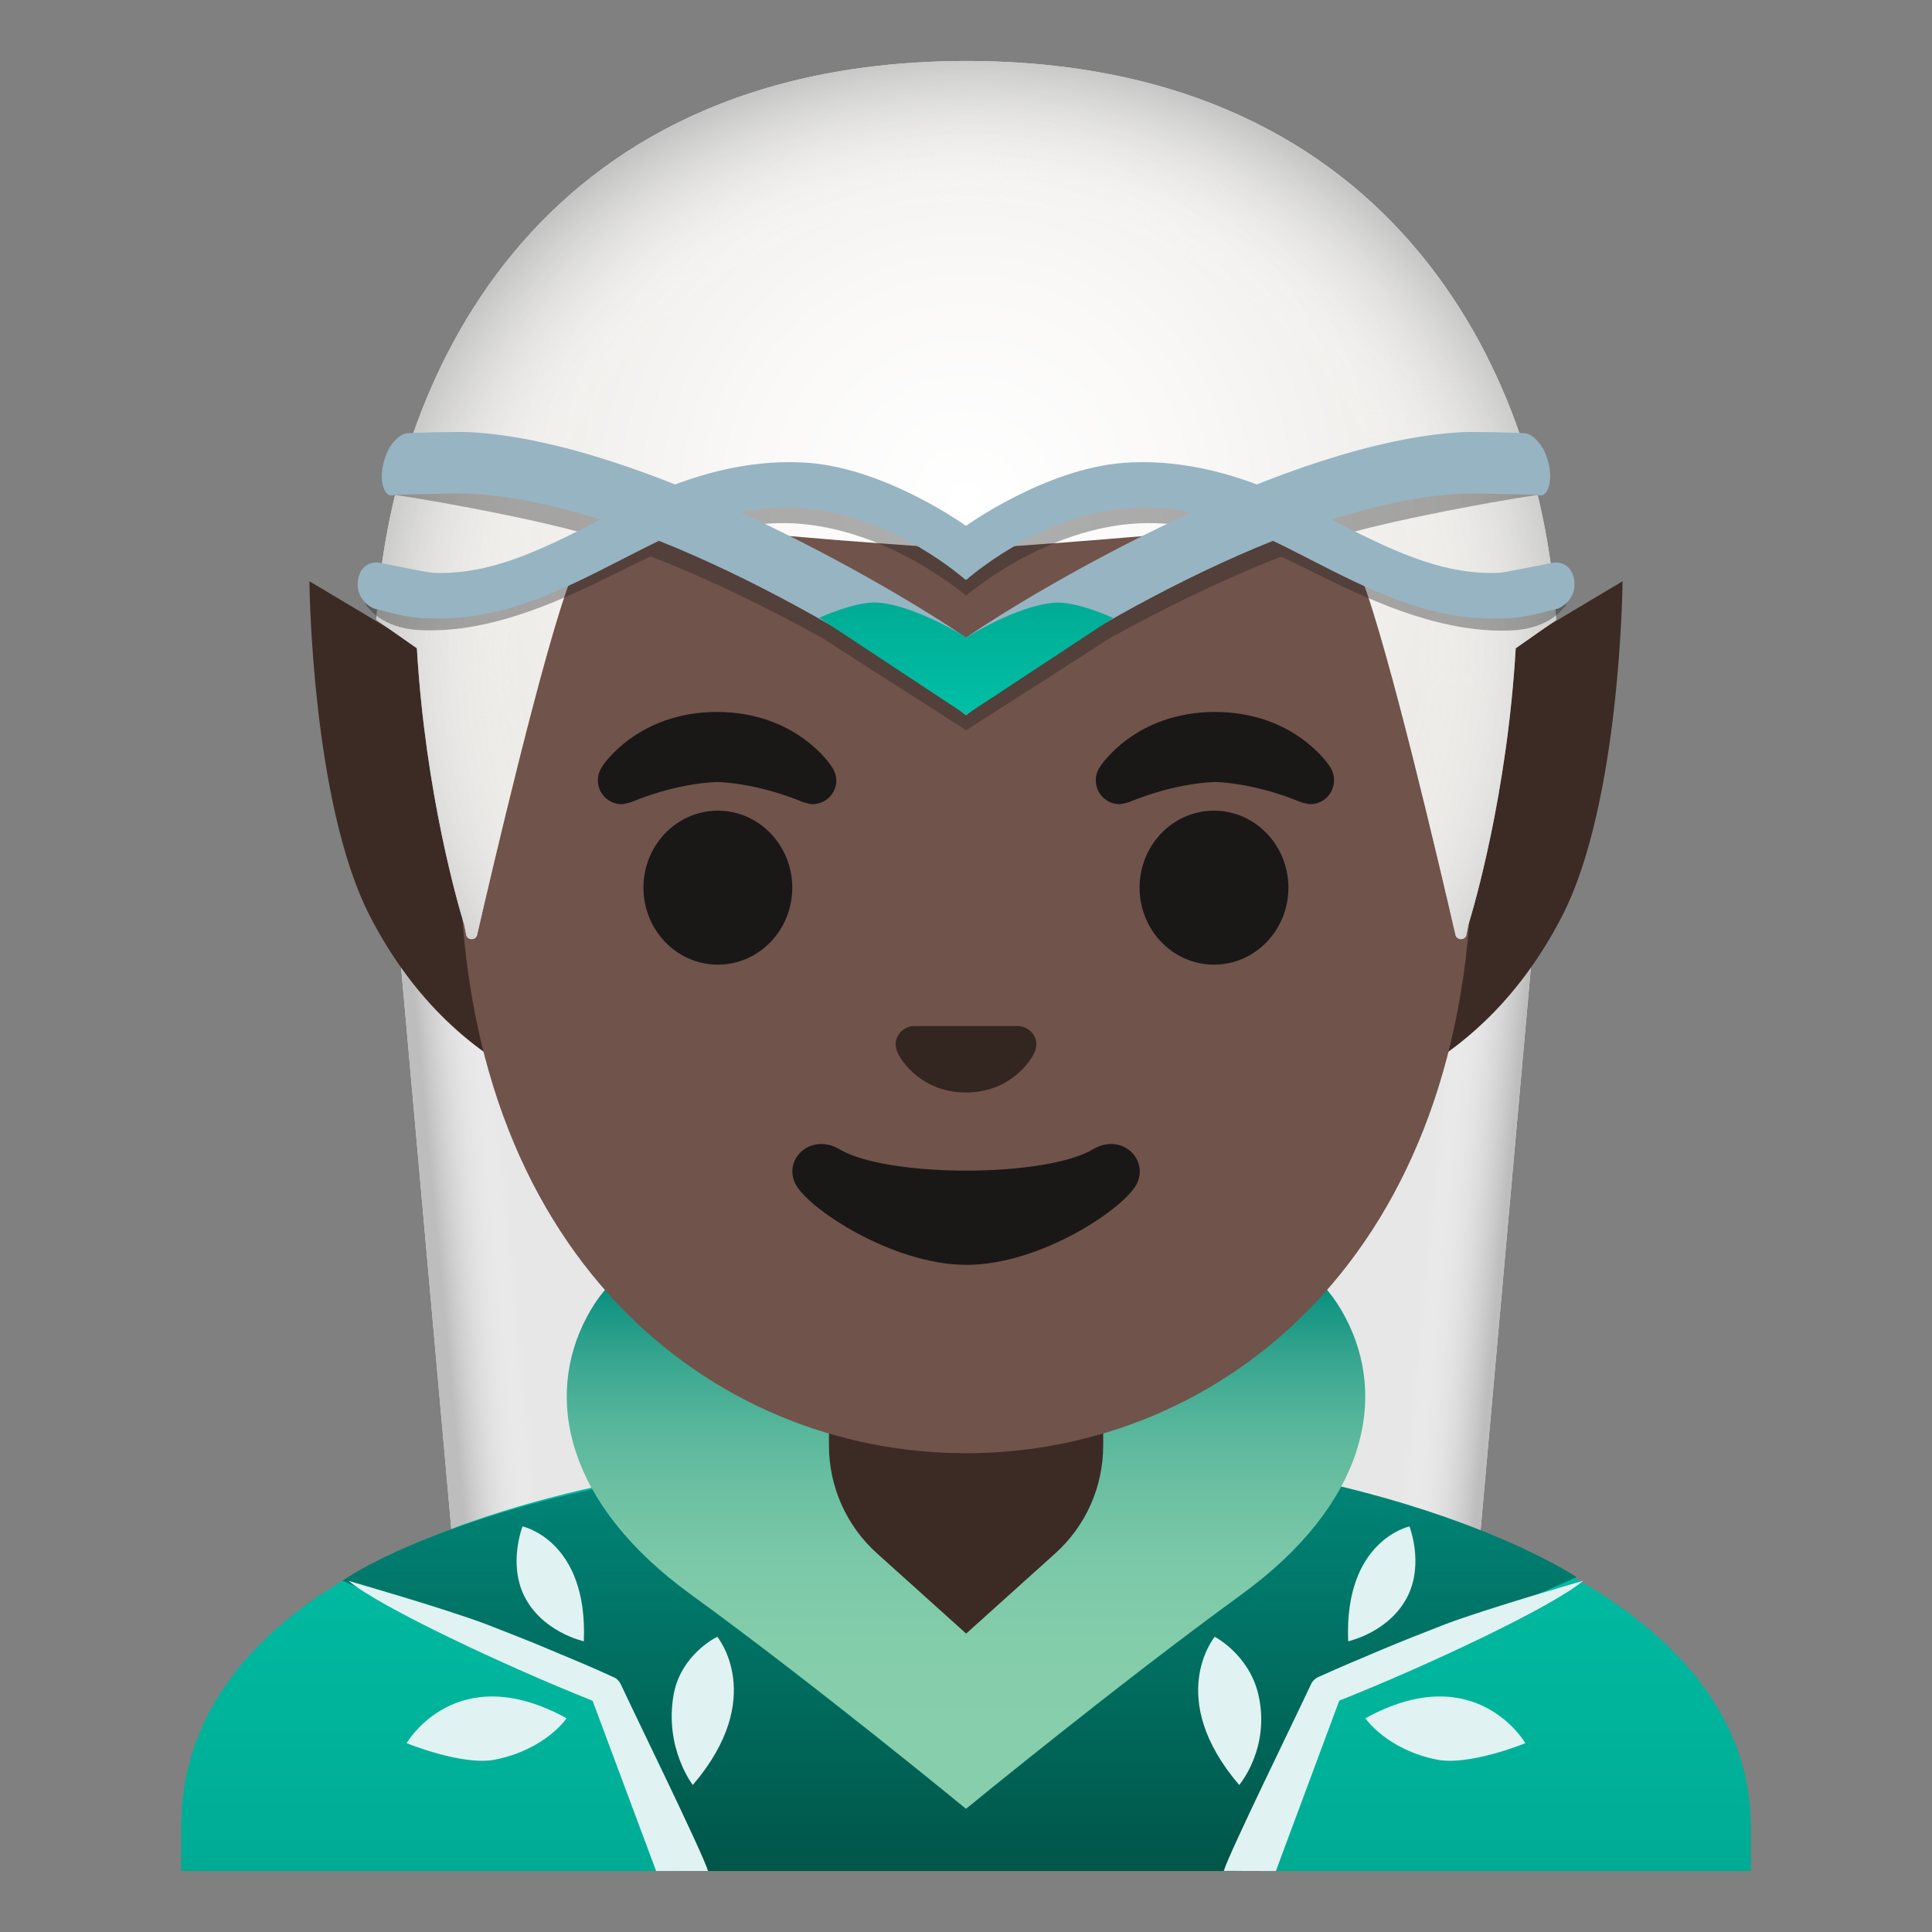 <svg enable-background="new 0 0 128 128" viewBox="0 0 128 128" xmlns="http://www.w3.org/2000/svg" xmlns:xlink="http://www.w3.org/1999/xlink"><rect x="0" y="0" width="128" height="128" fill="#808080" stroke="none"/><linearGradient id="a"><stop offset=".861" stop-color="#fff" stop-opacity="0"/><stop offset="1" stop-color="#bdbdbd"/></linearGradient><linearGradient id="b" gradientTransform="matrix(1 0 0 -1 0 130)" gradientUnits="userSpaceOnUse" x1="62.62" x2="99.37" xlink:href="#a" y1="49.75" y2="46.21"/><linearGradient id="c" gradientTransform="matrix(-1 0 0 -1 -17.41 130)" gradientUnits="userSpaceOnUse" x1="-82.79" x2="-46.53" xlink:href="#a" y1="49.75" y2="46.25"/><linearGradient id="d"><stop offset="0" stop-color="#00bfa5"/><stop offset=".705" stop-color="#00b29a"/><stop offset="1" stop-color="#00ab94"/></linearGradient><linearGradient id="e" gradientTransform="matrix(1 0 0 -1 0 130)" gradientUnits="userSpaceOnUse" x1="64" x2="64" xlink:href="#d" y1="34.32" y2="6.4"/><linearGradient id="f" gradientTransform="matrix(1 0 0 -1 0 130)" gradientUnits="userSpaceOnUse" x1="63.57" x2="63.57" y1="34.32" y2="1.2"><stop offset="0" stop-color="#00897b"/><stop offset="1" stop-color="#004d40"/></linearGradient><linearGradient id="g" gradientTransform="matrix(1 0 0 -1 0 130)" gradientUnits="userSpaceOnUse" x1="64" x2="64" y1="10.32" y2="45.48"><stop offset=".069" stop-color="#87ceac"/><stop offset=".306" stop-color="#84cdab"/><stop offset=".462" stop-color="#7bc8a8"/><stop offset=".596" stop-color="#6cc0a2"/><stop offset=".716" stop-color="#57b69b"/><stop offset=".828" stop-color="#3ca891"/><stop offset=".931" stop-color="#1a9785"/><stop offset="1" stop-color="#00897b"/></linearGradient><radialGradient id="h" cx="64.03" cy="33.13" gradientUnits="userSpaceOnUse" r="34.46"><stop offset="0" stop-color="#fff"/><stop offset=".413" stop-color="#faf9f8"/><stop offset=".995" stop-color="#ebeae6"/><stop offset=".995" stop-color="#ebeae6"/></radialGradient><radialGradient id="i" cx="64.22" cy="43.15" gradientTransform="matrix(1 0 0 .986 0 .6)" gradientUnits="userSpaceOnUse" r="41"><stop offset=".724" stop-color="#fff" stop-opacity="0"/><stop offset="1" stop-color="#bdbdbd"/></radialGradient><linearGradient id="j" gradientTransform="matrix(-1 0 0 -1 139.35 130)" gradientUnits="userSpaceOnUse" x1="75.35" x2="75.35" xlink:href="#d" y1="82.64" y2="90.08"/><path d="m65.23 117-34-.83-5.81-65 39.81.84z" fill="#e7e7e7"/><path d="m62.77 117 34-.83 5.81-65-39.81.84z" fill="#e7e7e7"/><path d="m62.77 115.11 34.17-.83 5.81-65-39.98.83z" fill="url(#b)"/><path d="m65.23 115.11-34.17-.83-5.81-65 39.98.83z" fill="url(#c)"/><path d="m64.13 96c-.04 0-.09 0-.13 0-25.49.03-52 7.28-52 25.06v2.9h1.5 1.5 98 1.5 1.5v-2.9c0-16.75-26.26-25.06-51.87-25.06z" fill="url(#e)"/><path d="m44.98 123.96h36.88l7.82-13 14.78-6.47s-13.43-9.04-40.46-8.49c-30.16.6-41.31 8.73-41.31 8.73l16.64 7.28z" fill="url(#f)"/><path d="m89.12 87.25c-5.48-10.35-21-1.62-21-1.62l-4.12-1.92-4.12 1.92s-15.52-8.72-21 1.62c-2.85 5.37-1.38 12.38 6.88 18.38s18.24 14.21 18.24 14.21 10-8.2 18.25-14.2 9.72-13.02 6.87-18.39z" fill="url(#g)"/><g fill="#e0f2f1"><path d="m43.47 123.96h3.44c-.36-1.21-4.86-10.38-5.78-12.37-.09-.2-.25-.37-.47-.47l-.03-.01c-1.37-.64-2.77-1.21-4.17-1.8-1.39-.59-2.81-1.14-4.22-1.69-2.83-1.07-9.14-2.88-9.14-2.88 2.03 1.71 10.38 5.64 16.16 7.94z"/><path d="m37.54 113.84c-7.33-4.03-10.6 1.65-10.6 1.65s3.71 1.52 5.86 1.09c3.35-.67 4.74-2.74 4.74-2.74z"/><path d="m45.9 118.26c4.96-5.8 1.62-9.82 1.62-9.82s-2.4 1.14-2.89 3.83c-.63 3.55 1.27 5.99 1.27 5.99z"/><path d="m38.68 108.74c.28-6.69-4.06-7.61-4.06-7.61s-.94 2.39.08 4.54c1.17 2.46 3.98 3.07 3.98 3.07z"/><path d="m84.53 123.96 4.2-11.29c5.78-2.29 14.14-6.22 16.16-7.94 0 0-6.3 1.81-9.14 2.88-1.41.55-2.82 1.1-4.22 1.69-1.39.59-2.79 1.17-4.17 1.8l-.03.01c-.21.1-.38.27-.47.47-.92 1.99-5.42 11.16-5.78 12.37z"/><path d="m90.46 113.84c7.32-4.03 10.6 1.65 10.6 1.65s-3.71 1.52-5.86 1.09c-3.34-.67-4.74-2.74-4.74-2.74z"/><path d="m82.1 118.26c-4.96-5.8-1.62-9.82-1.62-9.82s2.27 1.17 2.89 3.83c.82 3.55-1.27 5.99-1.27 5.99z"/><path d="m89.32 108.74c-.28-6.69 4.06-7.61 4.06-7.61s.94 2.39-.08 4.54c-1.17 2.46-3.98 3.07-3.98 3.07z"/></g><path d="m87.5 50.44h-47l-20-11.93s.12 14.62 4 22.17c6 11.67 16 12.59 16 12.59h47.25l.01-.03c1.61-.24 10.31-2 15.74-12.56 3.88-7.55 4-22.17 4-22.17z" fill="#3c2b24"/><path d="m64 90.08h-9.08v5.69c0 2.73 1.16 5.33 3.19 7.15l5.9 5.31 5.9-5.31c2.03-1.82 3.18-4.42 3.18-7.15v-5.69z" fill="#3c2b24"/><path d="m64 11.07c-17.4 0-33.52 18.61-33.52 45.4 0 26.64 16.61 39.81 33.52 39.81s33.52-13.18 33.52-39.81c0-26.79-16.12-45.4-33.52-45.4z" fill="#70534a"/><path d="m64.03 4.04c-28.89.02-38.23 21.66-39.09 37.03l2.68 1.88c.57 9.71 2.79 17.2 3.14 18.33.09.46.14.71.14.71.13.33.63.3.71-.05.98-4.26 4.45-19.06 6.2-23.57 1.04-2.67 3.9-4.22 6.79-3.71 4.24.74 18.06 1.65 19.42 1.74 1.36-.09 15.18-1 19.42-1.74 2.9-.51 5.76 1.04 6.79 3.71 1.75 4.51 5.22 19.31 6.2 23.57.08.35.58.38.71.05 0 0 .05-.25.14-.71.35-1.13 2.57-8.62 3.14-18.33l2.68-1.88c-.84-15.37-10.18-37.01-39.07-37.03z" fill="url(#h)"/><path d="m64.03 4.04c-28.89.02-38.23 21.66-39.09 37.03l2.68 1.88c.57 9.71 2.79 17.2 3.14 18.33.09.46.14.71.14.71.13.33.63.3.71-.05.98-4.26 4.45-19.06 6.2-23.57 1.04-2.67 3.9-4.22 6.79-3.71 4.24.74 18.06 1.65 19.42 1.74 1.36-.09 15.18-1 19.42-1.74 2.9-.51 5.76 1.04 6.79 3.71 1.75 4.51 5.22 19.31 6.2 23.57.08.35.58.38.71.05 0 0 .05-.25.14-.71.35-1.13 2.57-8.62 3.14-18.33l2.68-1.88c-.84-15.37-10.18-37.01-39.07-37.03z" fill="url(#i)"/><path d="m103.67 38.38c-1.13.21-2.98.59-3.39.61-3.97.17-7.59-1.63-11.39-3.52 3.59-1.12 12.87-2.76 13.38-2.7.4.05.12-2.99-.15-3.02-.6-.06-3.65-.11-4.29-.08-4.27.21-9.22 1.61-14.04 3.47-3.1-1.15-6.22-1.66-9.13-1.43-5.32.41-10.65 4.15-10.65 4.15v-.01s-.01 0-.01.01c0 0-.01 0-.01-.01v.01s0 0-.01 0c0 0-5.33-3.73-10.65-4.15-2.91-.23-6.03.29-9.13 1.43-4.82-1.86-9.77-3.26-14.04-3.48-.64-.03-3.69.02-4.29.08-.28.03-.56 3.07-.15 3.02.51-.06 9.79 1.58 13.38 2.7-3.8 1.89-7.42 3.69-11.39 3.52-.41-.02-2.26-.4-3.39-.61-.32-.06-.23 1.79.05 1.85 0 0 .91 1.38 3.36 1.52 4.46.25 8.94-1.7 12.79-3.62.86-.43 1.72-.85 2.59-1.26 4.01 1.56 7.94 3.51 11.35 5.4l9.44 6.05.09.07.01-.01v.04-.01l.09-.07 9.44-6.05c3.41-1.89 7.34-3.84 11.35-5.4.87.41 1.74.83 2.59 1.26 3.85 1.91 8.33 3.86 12.79 3.62 2.45-.14 3.36-1.52 3.36-1.52.28-.07.37-1.92.05-1.86zm-39.5 4.79c-.09.05-.14.08-.17.1s-.01 0-.01.01c0 0-.01 0-.01-.01-.03-.01-.08-.05-.17-.1-2.68-1.77-8.54-5.21-15.19-8.18 1.54-.3 3.04-.41 4.48-.28 6.06.54 10.88 4.74 10.88 4.74l.02-.01.02.01s4.82-4.2 10.88-4.74c1.43-.13 2.94-.02 4.48.28-6.67 2.97-12.53 6.4-15.21 8.18z" fill="#212121" opacity=".36"/><path d="m64 42.22c-.01.01-.01.01-.02.01-4.81-3.31-21.4-13.02-32.89-13.6-.62-.03-3.58.02-4.17.08-.27.03-1.13.48-1.5 1.92-.34 1.34.1 2.24.49 2.19.5-.06 2.79-.1 3.89-.12 11.11-.26 27.13 9.44 33 13.7l1.17.97.03-.02z" fill="#97b4c2"/><path d="m64 42.22c.01.01.01.01.02.01 4.81-3.31 21.39-13.02 32.89-13.6.62-.03 3.58.02 4.17.08.27.03 1.13.48 1.5 1.92.34 1.34-.1 2.24-.49 2.19-.5-.06-2.79-.1-3.89-.12-11.11-.26-27.13 9.44-33 13.7l-1.17.97-.03-.02z" fill="#97b4c2"/><path d="m64 42.24c.02-.01 3.32-2.1 5.86-2.31 1.43-.12 3.89 1.01 3.89 1.01l-9.75 6.42h.01l-9.74-6.43s2.46-1.12 3.89-1.01c2.53.21 5.83 2.29 5.86 2.31h-.02z" fill="url(#j)"/><path d="m63.97 34.82s-5.18-3.73-10.35-4.15c-3.39-.27-7.08.51-10.67 2.18-1.06.5-2.12 1.03-3.16 1.57-3.7 1.89-7.22 3.7-11.09 3.53-.4-.02-2.5-.46-3.59-.67-.31-.06-1.25 0-1.4 1.22-.15 1.16.85 1.77 1.12 1.83.74.17 2.17.63 3.46.63.29 0 .59.01.92.01 4.35 0 8.19-1.96 11.94-3.88 1.01-.52 2.03-1.04 3.06-1.52 3.12-1.46 6.3-2.17 9.18-1.9 5.89.54 10.57 4.74 10.57 4.74l.04-.02v-3.59c-.01.01-.02.01-.03.02z" fill="#97b4c2"/><path d="m64.03 34.82s5.18-3.73 10.35-4.15c3.39-.27 7.08.51 10.67 2.18 1.07.5 2.11 1.03 3.16 1.57 3.7 1.89 7.22 3.7 11.09 3.53.4-.02 2.5-.46 3.6-.67.31-.06 1.25 0 1.4 1.22.15 1.16-.86 1.77-1.12 1.83-.74.17-2.17.63-3.46.63-.29 0-.59.01-.93.01-4.35 0-8.19-1.96-11.94-3.88-1.01-.52-2.03-1.04-3.07-1.52-3.12-1.46-6.3-2.17-9.18-1.9-5.89.54-10.57 4.74-10.57 4.74l-.03-.02v-3.59c.01.01.02.01.03.02z" fill="#97b4c2"/><ellipse cx="47.56" cy="58.81" fill="#1a1717" rx="4.93" ry="5.1"/><ellipse cx="80.43" cy="58.81" fill="#1a1717" rx="4.93" ry="5.1"/><path d="m67.86 68.06c-.11-.04-.21-.07-.32-.08h-7.08c-.11.01-.22.04-.32.08-.64.26-.99.92-.69 1.63s1.71 2.69 4.55 2.69 4.25-1.99 4.55-2.69c.3-.71-.05-1.37-.69-1.63z" fill="#33251f"/><g fill="#1a1717"><path d="m72.42 76.14c-3.18 1.89-13.63 1.89-16.81 0-1.83-1.09-3.7.58-2.94 2.24.75 1.63 6.44 5.42 11.37 5.42s10.55-3.79 11.3-5.42c.75-1.66-1.09-3.33-2.92-2.24z"/><path d="m88.1 50.78c0-.01-2.29-3.61-7.6-3.61s-7.6 3.6-7.6 3.6v.01c-.19.26-.3.58-.3.92 0 .87.71 1.58 1.57 1.58.18 0 .62-.13.66-.15 3.18-1.31 5.67-1.32 5.67-1.32s2.47.01 5.65 1.32c.04.02.48.15.66.15.87 0 1.57-.71 1.57-1.58.01-.35-.1-.66-.28-.92z"/><path d="m55.09 50.78c.01-.01-2.29-3.61-7.59-3.61s-7.6 3.6-7.6 3.6l.01.01c-.19.26-.3.58-.3.92 0 .87.71 1.58 1.58 1.58.18 0 .62-.13.66-.15 3.18-1.31 5.67-1.32 5.67-1.32s2.47.01 5.65 1.32c.04.02.48.15.66.15.87 0 1.58-.71 1.58-1.58-.02-.35-.13-.66-.32-.92z"/></g></svg>